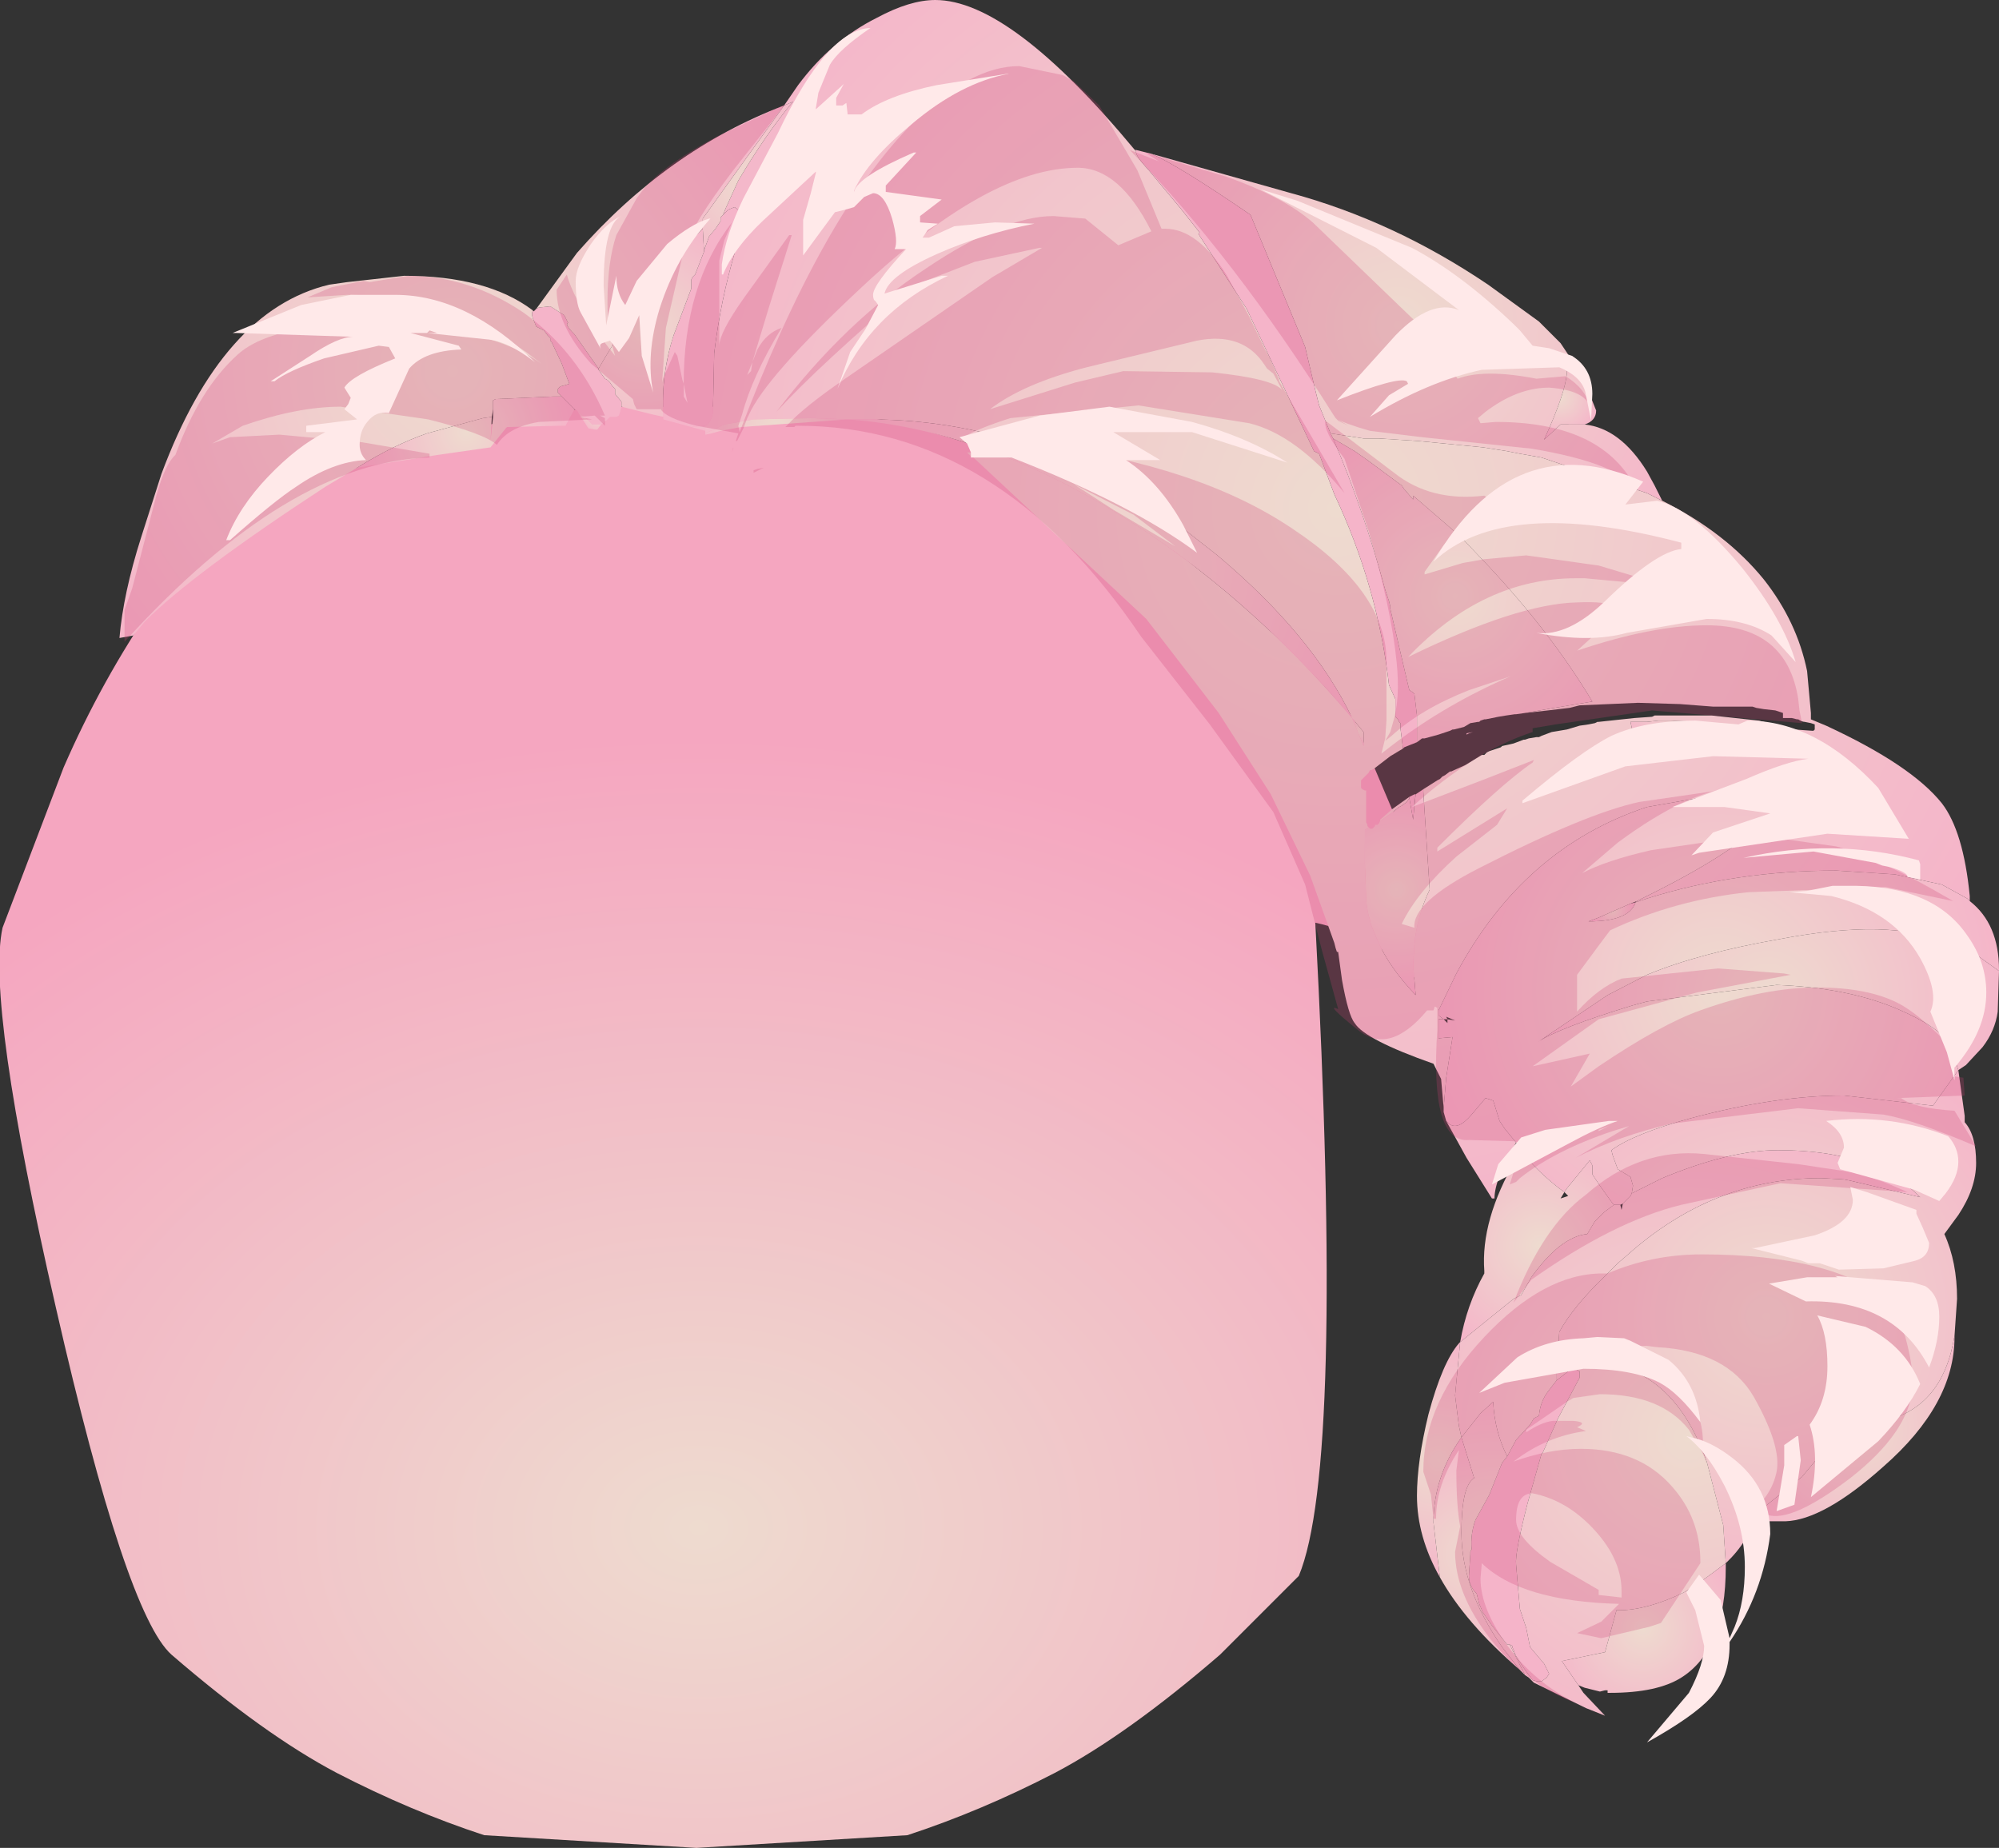<svg xmlns="http://www.w3.org/2000/svg" xmlns:ffdec="https://www.free-decompiler.com/flash" xmlns:xlink="http://www.w3.org/1999/xlink" ffdec:objectType="frame" width="78.65" height="72.7"><rect width="100%" height="100%" fill="#333333" stroke="none"/><use ffdec:characterId="1" xlink:href="#a" width="78.65" height="72.7"/><defs><radialGradient id="b" cx="0" cy="0" r="819.2" gradientTransform="matrix(.05 0 0 .038 23.1 6.75)" gradientUnits="userSpaceOnUse" spreadMethod="pad"><stop offset="0" stop-color="#eedbcf"/><stop offset="1" stop-color="#f5a6c0"/></radialGradient><radialGradient id="c" cx="0" cy="0" r="819.2" gradientTransform="translate(48.2 -33.35)scale(.036)" gradientUnits="userSpaceOnUse" spreadMethod="pad"><stop offset="0" stop-color="#eedbcf"/><stop offset="1" stop-color="#f5b4c9"/></radialGradient><radialGradient id="d" cx="0" cy="0" r="819.2" gradientTransform="translate(62.55 -24.6)scale(.004)" gradientUnits="userSpaceOnUse" spreadMethod="pad"><stop offset="0" stop-color="#eedbcf"/><stop offset="1" stop-color="#f5b4c9"/></radialGradient><radialGradient id="e" cx="0" cy="0" r="819.2" gradientTransform="translate(50.6 -40.55)scale(.016)" gradientUnits="userSpaceOnUse" spreadMethod="pad"><stop offset="0" stop-color="#eedbcf"/><stop offset="1" stop-color="#f5b4c9"/></radialGradient><radialGradient id="f" cx="0" cy="0" r="819.2" gradientTransform="translate(63.25 -14.4)scale(.014)" gradientUnits="userSpaceOnUse" spreadMethod="pad"><stop offset="0" stop-color="#eedbcf"/><stop offset="1" stop-color="#f5b4c9"/></radialGradient><radialGradient id="g" cx="0" cy="0" r="819.2" gradientTransform="translate(25 -46.05)scale(.005)" gradientUnits="userSpaceOnUse" spreadMethod="pad"><stop offset="0" stop-color="#eedbcf"/><stop offset="1" stop-color="#f5b4c9"/></radialGradient><radialGradient id="h" cx="0" cy="0" r="819.2" gradientTransform="translate(13.4 -38.75)scale(.021)" gradientUnits="userSpaceOnUse" spreadMethod="pad"><stop offset="0" stop-color="#eedbcf"/><stop offset="1" stop-color="#f5b4c9"/></radialGradient><radialGradient id="i" cx="0" cy="0" r="819.2" gradientTransform="translate(20.9 -40.35)scale(.006)" gradientUnits="userSpaceOnUse" spreadMethod="pad"><stop offset="0" stop-color="#eedbcf"/><stop offset="1" stop-color="#f5b4c9"/></radialGradient><radialGradient id="j" cx="0" cy="0" r="819.2" gradientTransform="translate(26.15 -36.6)scale(.004)" gradientUnits="userSpaceOnUse" spreadMethod="pad"><stop offset="0" stop-color="#eedbcf"/><stop offset="1" stop-color="#f5b4c9"/></radialGradient><radialGradient id="k" cx="0" cy="0" r="819.2" gradientTransform="translate(38.9 -31)scale(.015)" gradientUnits="userSpaceOnUse" spreadMethod="pad"><stop offset="0" stop-color="#eedbcf"/><stop offset="1" stop-color="#f5b4c9"/></radialGradient><radialGradient id="l" cx="0" cy="0" r="819.2" gradientTransform="translate(13.95 -36.35)scale(.005)" gradientUnits="userSpaceOnUse" spreadMethod="pad"><stop offset="0" stop-color="#eedbcf"/><stop offset="1" stop-color="#f5b4c9"/></radialGradient><radialGradient id="m" cx="0" cy="0" r="819.2" gradientTransform="translate(19.15 -37.05)scale(.001)" gradientUnits="userSpaceOnUse" spreadMethod="pad"><stop offset="0" stop-color="#eedbcf"/><stop offset="1" stop-color="#f5b4c9"/></radialGradient><radialGradient id="n" cx="0" cy="0" r="819.2" gradientTransform="matrix(0 0 0 0 0 0)" gradientUnits="userSpaceOnUse" spreadMethod="pad"><stop offset="0" stop-color="#eedbcf"/><stop offset="1" stop-color="#f5b4c9"/></radialGradient><radialGradient id="o" cx="0" cy="0" r="819.2" gradientTransform="translate(52.85 -29.9)scale(.01)" gradientUnits="userSpaceOnUse" spreadMethod="pad"><stop offset="0" stop-color="#eedbcf"/><stop offset="1" stop-color="#f5b4c9"/></radialGradient><radialGradient id="p" cx="0" cy="0" r="819.2" gradientTransform="translate(56.95 -37.7)scale(.002)" gradientUnits="userSpaceOnUse" spreadMethod="pad"><stop offset="0" stop-color="#eedbcf"/><stop offset="1" stop-color="#f5b4c9"/></radialGradient><radialGradient id="q" cx="0" cy="0" r="819.2" gradientTransform="translate(50.55 -18.35)scale(.005)" gradientUnits="userSpaceOnUse" spreadMethod="pad"><stop offset="0" stop-color="#eedbcf"/><stop offset="1" stop-color="#f5b4c9"/></radialGradient><radialGradient id="r" cx="0" cy="0" r="819.2" gradientTransform="translate(59.05 -17.5)scale(.001)" gradientUnits="userSpaceOnUse" spreadMethod="pad"><stop offset="0" stop-color="#eedbcf"/><stop offset="1" stop-color="#f5b4c9"/></radialGradient><radialGradient id="s" cx="0" cy="0" r="819.2" gradientTransform="translate(65.15 -14.05)scale(.012)" gradientUnits="userSpaceOnUse" spreadMethod="pad"><stop offset="0" stop-color="#eedbcf"/><stop offset="1" stop-color="#f5b4c9"/></radialGradient><radialGradient id="t" cx="0" cy="0" r="819.2" gradientTransform="translate(49.05 -24.55)scale(.001)" gradientUnits="userSpaceOnUse" spreadMethod="pad"><stop offset="0" stop-color="#eedbcf"/><stop offset="1" stop-color="#f5b4c9"/></radialGradient><radialGradient id="u" cx="0" cy="0" r="819.2" gradientTransform="translate(56.2 -4.35)scale(.006)" gradientUnits="userSpaceOnUse" spreadMethod="pad"><stop offset="0" stop-color="#eedbcf"/><stop offset="1" stop-color="#f5b4c9"/></radialGradient><radialGradient id="v" cx="0" cy="0" r="819.2" gradientTransform="translate(57.15 -6.35)scale(0)" gradientUnits="userSpaceOnUse" spreadMethod="pad"><stop offset="0" stop-color="#eedbcf"/><stop offset="1" stop-color="#f5b4c9"/></radialGradient><radialGradient id="w" cx="0" cy="0" r="819.2" gradientTransform="translate(65.1 -1.55)scale(.015)" gradientUnits="userSpaceOnUse" spreadMethod="pad"><stop offset="0" stop-color="#eedbcf"/><stop offset="1" stop-color="#f5b4c9"/></radialGradient><radialGradient id="x" cx="0" cy="0" r="819.2" gradientTransform="translate(62 3.2)scale(.017)" gradientUnits="userSpaceOnUse" spreadMethod="pad"><stop offset="0" stop-color="#eedbcf"/><stop offset="1" stop-color="#f5b4c9"/></radialGradient><radialGradient id="y" cx="0" cy="0" r="819.2" gradientTransform="translate(52.2 4.1)scale(.006)" gradientUnits="userSpaceOnUse" spreadMethod="pad"><stop offset="0" stop-color="#eedbcf"/><stop offset="1" stop-color="#f5b4c9"/></radialGradient><radialGradient id="z" cx="0" cy="0" r="819.2" gradientTransform="translate(59.35 -5.95)scale(0)" gradientUnits="userSpaceOnUse" spreadMethod="pad"><stop offset="0" stop-color="#eedbcf"/><stop offset="1" stop-color="#f5b4c9"/></radialGradient><radialGradient id="A" cx="0" cy="0" r="819.2" gradientTransform="translate(68.65 2.85)scale(.007)" gradientUnits="userSpaceOnUse" spreadMethod="pad"><stop offset="0" stop-color="#eedbcf"/><stop offset="1" stop-color="#f5b4c9"/></radialGradient><radialGradient id="B" cx="0" cy="0" r="819.2" gradientTransform="translate(60.25 10.7)scale(.005)" gradientUnits="userSpaceOnUse" spreadMethod="pad"><stop offset="0" stop-color="#eedbcf"/><stop offset="1" stop-color="#f5b4c9"/></radialGradient><radialGradient id="C" cx="0" cy="0" r="819.2" gradientTransform="translate(54.35 7.15)scale(.008)" gradientUnits="userSpaceOnUse" spreadMethod="pad"><stop offset="0" stop-color="#eedbcf"/><stop offset="1" stop-color="#f5b4c9"/></radialGradient><radialGradient id="D" cx="0" cy="0" r="819.2" gradientTransform="translate(53.7 7.8)scale(.006)" gradientUnits="userSpaceOnUse" spreadMethod="pad"><stop offset="0" stop-color="#eedbcf"/><stop offset="1" stop-color="#f5b4c9"/></radialGradient><g id="a" fill-rule="evenodd"><path fill="url(#b)" d="M20.3-37.35h5.35q3.85 0 8.65 1.65 4.7 1.6 7.2 3.7l4.9 4.2 2.45 2.7 1.65 3.9q1 2.65 1.55 6.3l.1 1.05-1.35-1.55q-1.45-1.2-3.45-1.65 1.15 21.4-.65 25.7l-3.1 3.1q-3.65 3.15-6.5 4.65-2.9 1.5-5.8 2.45l-8.3.5-8.35-.5q-2.9-.95-5.8-2.45-2.85-1.5-6.5-4.65Q.55 10.15-2.2-1.9q-2.75-12-2.1-14.95l2.4-6.3q1.5-3.45 3.6-6.5L4.45-32q2.5-2.1 7.2-3.7 4.8-1.65 8.65-1.65" transform="translate(4.4 53.35)"/><path fill="url(#c)" d="M26.45-49.2 27-50q1.3-1.75 3.1-2.65 1.3-.7 2.3-.7 2.95 0 7.85 5.9l.05.05q-.05.15.5.75l1.25 1.5.75.95-.05.05 1.9 2.95 2.65 5.6.2.1.6 1.6q1.7 3.6 2.15 7.5l.25.55v.7l.1.1.05.1.05.05v.2l.1.8-.5.3-.65.5-.1.05h-.05l-.05.1-.05.05-.1.1-.05.05-.1.1v.3l.05.05.1.05h.05V-21l.05.1v.05l.05.05-.15.1v1.3l.05 1.3q0 .45.15.95l.05.2.25.6q.45 1.05 1.5 2.15l-.1-1.2.05-.8q.1-1.1.6-2.15l-.25-3.85v-.1l.55-.35.1-.05.1-.1.1-.05.2-.15h.05l.55-.25.65-.4h.1l.05-.05.05-.05.1-.05.3-.1.15-.05.05-.05.45-.1.4-.15h.05l.15-.05.3-.05h.1l.1-.05.4-.15.3-.05.3-.05.5-.15.35-.05.25-.05.1-.05h.05l1.4-.15.7-.05.1-.05h2.25l1.85.2.2.05.45.15.75.15.7.05h.05l.05-.05v-.2l-.15-.05-.25-.05q-.1 0-.25-.1h-.05l-.2-.05h-.35v-.2l-.3-.1-.45-.05-.3-.05-.15-.05H63l-1.3-.1-1.65-.05-2.3.1-.4.1-.85.1-.9.1 1.15-.2 1.5-.25q-1.65-2.75-4.2-5.45l-.95-1-.05-.05-1.85-1.6v.15l-.05-.05-.25-.3-.05-.05-.1-.15-1.35-1-.5-.35-.85-.5-.1-.2 1.3.2h.6l1.55.1 2.55.25.95.15.5.1.85.15 4.15 1.4.6.3q2.5 1.25 4 3.1 1.3 1.65 1.7 3.6l.15 1.65v.25l.6.25q3.35 1.55 4.55 3.05.85 1.1 1.1 3.65v.2L73-18l-1-.55-1.85-.4-2.3-.15q-3.95 0-7.45 1.1l-.45.15.05-.05.4-.2q3.25-1.6 4.65-2.95l.85-1 .15-.25H64.4l-4 .7q-4.85 1.6-7.5 6.55l-.7 1.45v.2l.2.15h-.2v.75l.55-.05-.25 1.6-.1 1.2-.1-1.15-.3-.6q-2.7-.95-3.1-1.6-.25-.3-.5-1.7l-.15-1.1h-.05l-.05-.15-.05-.2-.95-2.65-1.55-3.2-2.05-3.2L40.7-29l-6.8-6.35-.1-.05-.15-.15h1.05q2.45.9 4.95 2.45 4.95 3.05 9.15 8-1.55-3.25-5.3-6.4l-1.85-1.45L40-34l-3.05-1.5q-3.45-1.35-7.15-1.35h-.85l-1.45-.05-2.25.05-1.15.2-.65.3-.1.05v-.3l.1-.05.15-.25.05-.2.05-2.35q.25-2.1.85-4.1l.15-.65q.35-.65-.2-1l-.25.1-.2.2.1-.25.5-1.1q1.1-1.85 2.15-3.1zm28.8 40.8q-.85 1.45-.85 2.2h-.1l-1-1.6-.8-1.45.1.1q.35.3.9-.35l.55-.65.3.1.25.8.2.3zM48.8-25.1l.45 1.1v-.55zm12.55.1h-.5l-.45.05h-.65l.1.45.55-.05 1.75-.15h.35l2.9.55-1.15-.5-.15-.05-1.6-.25zM49.9-21.05v-.05l.4-.35.05-.05.35-.25.35-.25v.05l-.1.15-.2.15-.1.05-.25.2z" transform="translate(4.4 53.35)"/><path fill="url(#d)" d="m61.35-25 1.15.05 1.6.25.15.05 1.15.5-2.9-.55h-.35l-1.75.15-.55.05-.1-.45h.65l.45-.05z" transform="translate(4.4 53.35)"/><path fill="url(#e)" d="M40.25-47.45h.05v.05zm.65.15 5.5 1.55q4.05 1.1 7.75 3.6l2 1.45.7.7.15.15.3.45q0 .15.15.05l-.2.6v.05q-.05.8-.9 2.65l.65-.6h.95q1.4.15 2.45 1.85l.3.55.3.6-.6-.3-4.15-1.4-.85-.15-.5-.1-.95-.15L51.4-36l-1.55-.1h-.6l-1.3-.2-.45-1.1-.15-.6-.4-1.7-2.15-5.2q-2.85-1.95-3.9-2.4" transform="translate(4.4 53.35)"/><path fill="url(#f)" d="m40.3-47.45.6.15q1.05.45 3.9 2.4l2.15 5.2.4 1.7.15.6.45 1.1.1.2q1.2 2.8 2.05 5.95l.1.3.05.15.05.2v.1l.7 3 .05.2.15.1.05.05.1.85v1.05l-.5.2-.05.05-.1-.8v-.2l-.05-.05-.05-.1-.1-.1v-.7l-.25-.55q-.45-3.9-2.15-7.5l-.6-1.6-.2-.1-2.65-5.6-1.9-2.95.05-.05-.75-.95-1.25-1.5q-.55-.6-.5-.75zM73.1-17.9q1.15.9 1.15 2.7v.05l-1.05-.75-1.1-.35q-2.05-1-6.5-.15-3.15.55-5.2 1.4l-1.55.8-2.75 1.85q.8-.55 3.75-1.45l.55-.15 5.1-.65q2.7.1 4.65.9 1.9.8 2.2 1.55l.3.9-1 1.4-3.5-.4q-2.7 0-6.05.9-2.2.6-3.1 1.25l.05.2.2.55.25.15.25.15.1.35-.05.3-.05.1-.15.15-.15.15-.1.05h-.25L59.05-6l-.5-.7-.3-.45v-.35l-.1-.2-.9 1.1-.1.15q-.7-.5-1.4-1.25l-.3-.35.05-.05-.25-.3-.45-.55-.2-.3-.25-.8-.3-.1-.55.65q-.55.65-.9.35l-.1-.1-.1-.35v-.15l.1-1.2.25-1.6-.55.05v-.75h.2l-.2-.15v-.2l.7-1.45q2.65-4.95 7.5-6.55l4-.7h1.65l-.15.25-.85 1q-1.4 1.35-4.65 2.95l-.4.2-.25.1-1.25.55-.4.15q1.6 0 1.85-.75l.45-.15q3.5-1.1 7.45-1.1l2.3.15 1.85.4 1 .55zM22.8-36.55l-1.1-.3v-.1q-.1-1.65.4-3.2l.7-1.85v-.35l.05-.1.1-.1.35-.9v-.05l.2-.55.25-.3.2-.3v-.15l.1-.1.2-.2.25-.1q.55.35.2 1l-.15.65q-.6 2-.85 4.1l-.05 2.35-.05.2-.15.25-.1.05zm-2.75-.8-.05.2-.05.15-.1.05h-.25l-.05.05-.1.1h-.05l-.05.1-.1.05h-.35l-.2-.2-.4-.35-.1-.05-.5-.5-.15-.15v-.15l.1-.1.2-.05.15-.05-.3-.8-.4-.85-.05-.05v-.1l-.1-.1-.15-.2-.3-.15-.1-.25q-.1-.2-.05-.35v-.05l.05.05.1-.1.1-.05.45-.05.55.35.15.3q-.15.05.25.45l.95 1.35v.05l.25.35.1.05.1.1.1.15.1.1v.2l.25.3v.2m31 15.4V-22l.2-.1v.45l-.05.55zm1.8 8.75-.35-.15.05.1zm-.45-.05.15.15v-.15zm2.5 17.2.35-.65.55-.6.15-.25.2-.1q.05-.55.35-.95l.35-.45.65-.5.15.1.1.05v.25l-.85 1.6-.6 1.35-.05.05-.55 1.95q-.5 1.95-.45 2.4l.15 1.75.25.75.15.75.55.65.2.4-.1.15-.2.15h-.15l-.2-.05-.4-.55-.25-.4-.05-.1-.05-.15-.05-.1v-.05l-.1-.05h-.1l-.6-.75-.35-.5-.15-.35-.1-.4q-.35-.35-.3-.8l.05-.75v-.1l.05-.1q-.05-.6.15-1.15l.55-1 .5-1.25z" transform="translate(4.4 53.35)"/><path fill="url(#g)" d="m26.45-49.2.35-.15q-1.05 1.25-2.15 3.1l-.5 1.1-.1.25-.1.1v.15l-.2.3-.25.3-.2.55v.05l-.05-.9v-.4z" transform="translate(4.4 53.35)"/><path fill="url(#h)" d="m9.65-34.95-1.25.75q-5.2 3.4-7.1 5.3l-.45.55-.55.1q.15-1.75.85-3.95l.8-2.5q2.4-6.45 6.6-7.45l.7-.1 2.25-.25q3.25 0 5.05 1.35v.05q-.05.15.05.35l.1.25.3.15.15.2.1.1v.1l.05.05.4.85.3.8-.15.05-.2.05-.1.1v.15l.15.15h-.35l-2.25.1-.1.05v.35l-.05.3-.35.05-2.2.6q-1.3.45-2.75 1.35m7.05-6.25 1.6-2.2q3.55-4.05 8.15-5.8l-3.2 4.45v.4q-2 1.9-4.1 5.5l-.95-1.35q-.4-.4-.25-.45l-.15-.3-.55-.35-.45.05z" transform="translate(4.4 53.35)"/><path fill="url(#i)" d="m23.35-36.4-.55-.15.55-.05zm-1.65-.55-.45-.1-1.2-.3v-.2l-.25-.3v-.2l-.1-.1-.1-.15-.1-.1-.1-.05-.25-.35v-.05q2.1-3.6 4.1-5.5l.05.9-.35.9-.1.1-.05.1v.35l-.7 1.85q-.5 1.55-.4 3.2" transform="translate(4.4 53.35)"/><path fill="url(#j)" d="m28.95-36.85-4.2.3-.8.15-.35.1-.25.05v-.05l.1-.05.65-.3 1.15-.2 2.25-.05z" transform="translate(4.4 53.35)"/><path fill="url(#k)" d="M34.7-35.55q-2.9-1.1-5.75-1.3h.85q3.7 0 7.15 1.35L40-34l1.65 1.05 1.85 1.45q3.75 3.15 5.3 6.4-4.2-4.95-9.15-8-2.5-1.55-4.95-2.45" transform="translate(4.4 53.35)"/><path fill="url(#l)" d="m18.2-37.25-.35.65h-.25l-2.05.05-.05.05-.6.75-2.1.3-3.15.5q1.45-.9 2.75-1.35l2.2-.6.35-.05-.05.95.1-.95v-.65l.1-.05 2.25-.1h.35z" transform="translate(4.4 53.35)"/><path fill="url(#m)" d="m19.25-36.65-.15.2H19l-.25-.05-.45-.7.4.35.2.2h.35" transform="translate(4.4 53.35)"/><path fill="url(#n)" d="m55.6-25.3.9-.1.85-.1.4-.1 2.3-.1 1.65.05 1.3.1h1.55l.15.05.3.05.45.05.3.1v.2h.35l.2.05h.05q.15.1.25.1l.25.05.15.05v.2l-.05.05h-.05l-.7-.05-.75-.15-.45-.15-.2-.05-1.85-.2H60.7l-.1.05-.7.05-1.4.15h-.05l-.1.05-.25.05-.35.05-.5.15-.3.05-.3.05-.4.15-.1.05h-.1l-.3.05-.15.05h-.05l-.4.15-.45.1-.05.05-.15.05-.3.1-.1.05-.05.05-.05.05h-.1l-.65.4-.55.25h-.05l-.2.15-.1.05-.1.1-.1.05-.55.35-.3.2h-.05l-.2.1-.35.25-.35.25-.05.05-.4.35v.05l-.05.1-.05.05h-.1v.05l-.1.1h-.1l-.05-.05-.05-.05v-.05l-.05-.1v-1.25h-.05l-.1-.05-.05-.05v-.3l.1-.1.05-.05.1-.1.05-.05.05-.1h.05l.1-.05.65-.5.5-.3.05-.05.5-.2.2-.15h.1l.55-.15.45-.15.1-.05h.05l.4-.1.25-.15.3-.05h.05l.05-.05.15-.05h.05l.5-.1.3-.05.35-.05h.05zm-2.2.8.15-.05-.25.05v.05z" transform="translate(4.4 53.35)"/><path fill="url(#o)" d="m48.05-36.1.85.5.5.35 1.35 1 .1.15.05.05.25.3.05.05v-.15l1.85 1.6.05.05.95 1q2.55 2.7 4.2 5.45l-1.5.25-1.15.2-.35.05h-.05l-.35.05-.3.05-.5.1H54l-.15.05-.05.05h-.05l-.3.05-.25.15-.4.1h-.05l-.1.05-.45.15-.55.15h-.1l-.2.15v-1.05l-.1-.85-.05-.05-.15-.1-.05-.2-.7-3v-.1l-.05-.2-.05-.15-.1-.3q-.85-3.15-2.05-5.95m5.35 11.6-.1.05v-.05l.25-.05zm-2.15 2.4h.05l-.05.45v-.45" transform="translate(4.4 53.35)"/><path fill="url(#p)" d="m57.45-39.35.35.65.6 1.5q0 .4-.45.55H57l-.65.6q.85-1.85.9-2.65v-.05z" transform="translate(4.4 53.35)"/><path fill="url(#q)" d="M51.6-22.3v.1l.25 3.85q-.5 1.05-.6 2.15l-.05.8.1 1.2q-1.05-1.1-1.5-2.15l-.25-.6-.05-.2q-.15-.5-.15-.95l-.05-1.3v-1.3l.15-.1.05.05h.1l.1-.1v-.05h.1l.05-.05.05-.1.5-.35.25-.2.1-.05.2-.15.1-.15.15.85.05-.55.05-.45z" transform="translate(4.4 53.35)"/><path fill="url(#r)" d="M59.95-17.85q-.25.75-1.85.75l.4-.15 1.25-.55z" transform="translate(4.4 53.35)"/><path fill="url(#s)" d="m74.25-15.15-.05 1.6q-.1.75-.6 1.4l-.65.7-.3.2-.3-.9q-.3-.75-2.2-1.55-1.95-.8-4.65-.9l-5.1.65-.55.15q-2.95.9-3.75 1.45l2.75-1.85 1.55-.8q2.05-.85 5.2-1.4 4.45-.85 6.5.15l1.1.35z" transform="translate(4.4 53.35)"/><path fill="url(#t)" d="m48.8-25.1.45.55v.55z" transform="translate(4.4 53.35)"/><path fill="url(#u)" d="M53.05-.55Q53.3-2 54-3.25v-.1q-.15-2 1.25-4.4l.2-.3.3.35q.7.75 1.4 1.25l.1-.15.9-1.1.1.2v.35l.3.45.5.7.05.05-.4.3-.35.35-.3.5q-1.05.1-2.2 1.7l-.4.7-.3.15zm4.1-5.9L57-6.2l.3-.1z" transform="translate(4.4 53.35)"/><path fill="url(#v)" d="m57.15-6.45.15.15-.3.1z" transform="translate(4.4 53.35)"/><path fill="url(#w)" d="m72.65-11.25.25 1.8v.25q.45.5.45 1.6 0 1-.7 2.05l-.55.75q.5 1.1.5 2.55L72.5-.8q-.45 2.8-2.75 3.35l-2.35 1.1-.15.2-.75.9-1.75 1.4q-.35 1.15-1.25 2l-.1-1.5-.65-2.5Q61.35.25 58.1.25h-.3l-.15.3-.15-.1-.65.5V.4l.1-1.35q.55-1 1.8-2.2l.5-.5.35-.3Q63-7 67.25-7l.9.05.25.05 2.75.65q-.8-.8-1.9-1.25-1.55-.6-3.7-.6-1.9 0-4.55 1.1l-1.2.6.05-.3-.1-.35-.25-.15-.25-.15-.2-.55-.05-.2q.9-.65 3.1-1.25 3.35-.9 6.05-.9l3.5.4z" transform="translate(4.4 53.35)"/><path fill="url(#x)" d="m57.7 12.95.2.3.85.9-.75-.3-2.05-1-.2-.2-.15-.1-.6-1.2.1.05v.05l.05.1.05.15.05.1.25.4.4.55.2.05h.15l.2-.15.1-.15-.2-.4-.55-.65-.15-.75-.25-.75-.15-1.75q-.05-.45.45-2.4l.55-1.95.05-.05.6-1.35.85-1.6V.6l-.1-.05.15-.3h.3q3.25 0 4.65 3.9l.65 2.5.1 1.5-1.15.85-.5.3q-1.45.7-2.55.7h-.1l-.45 1.65-1.7.35zm1.4-18.9h.25l.05.2.05-.25.15-.15.15-.15.05-.1L61-7q2.65-1.1 4.55-1.1 2.15 0 3.7.6 1.1.45 1.9 1.25L68.4-6.9l-.25-.05-.9-.05Q63-7 59.6-3.95l-.35.3-.5.5q-1.25 1.2-1.8 2.2L56.85.4v.55l-.35.45q-.3.4-.35.95l-.2.1-.15.25-.55.6-.35.65q-.5-1-.55-2.15l-.5.45-.75.95-.1-.45-.15-1.2.2-2.1 2.1-1.7.3-.15.4-.7q1.15-1.6 2.2-1.7l.3-.5.35-.35z" transform="translate(4.4 53.35)"/><path fill="url(#y)" d="M52.25 8.7q-.9-1.6-.9-3.2 0-1.35.45-3.2Q52.35.25 53-.5l.05-.05-.2 2.1.15 1.2.1.45Q52 4.75 52 6.55z" transform="translate(4.4 53.35)"/><path fill="url(#z)" d="m59.35-5.95.1-.05-.05.25z" transform="translate(4.4 53.35)"/><path fill="url(#A)" d="M72.5-.8v.05q0 2.65-2.8 5.1-2.35 2.1-3.85 2.15h-1.1v-.35l1.75-1.4.75-.9.15-.2 2.35-1.1Q72.05 2 72.5-.8" transform="translate(4.4 53.35)"/><path fill="url(#B)" d="M63.5 8.15v.15q0 3.25-1.75 4.35-.95.6-2.8.6h-.1v-.1h-.1l-.2.05-.6-.15-.25-.1-.65-.95 1.7-.35.45-1.65h.1q1.1 0 2.55-.7l.5-.3z" transform="translate(4.4 53.35)"/><path fill="url(#C)" d="m55.6 12.55-.2-.2-.7-.9q-1.6-2.3-1.6-4.5 0-1.85.5-2.15l-.5-1.6.75-.95.5-.45q.05 1.15.55 2.15l-.2.25-.5 1.25-.55 1q-.2.55-.15 1.15l-.05.1v.1l-.05.75q-.05.45.3.8l.1.4.15.35.35.5.6.75h.1z" transform="translate(4.4 53.35)"/><path fill="url(#D)" d="M55.4 12.35q-2.15-1.85-3.15-3.65L52 6.55q0-1.8 1.1-3.35l.5 1.6q-.5.3-.5 2.15 0 2.2 1.6 4.5z" transform="translate(4.4 53.35)"/><path fill="#cd4076" fill-opacity=".251" d="m41.8 2.95.1.05.35.2 1 .95 1.5 2.55.95 2.3h.15q1.25 0 2.4 1.8l.85 1.55.7 1.45.15.25.4.95-.05-.05 2.6 4.45q-1.9-2.3-3.75-2.75l-4.35-.7-5.05.5q-1.25.4-1.85.75l.9.3h2.1q6.25.8 9.95 3.3 3.7 2.45 3.7 5.2v2.35l-.05.7-.15.6.45-.35q2.1-1.6 4.65-2.7l-1.65.55q-1.9.75-3.05 1.8l-.25.2.2-.35.1-.35q.3-.95.15-2.4-.2-2.05-1.1-5.15l-.95-2.85q-.85-1.1-.75-1.5l2.7 2.05q1.45 1.15 3.55.9l.15.1-1.75 1.85-.75 1.05v.1l1.5-.45.85-.15 1.65-.15 2.85.4 2 .6.15.15-2.7-.25H62q-3.65 0-6.6 3.1 4.3-2.1 6.65-2.15 2.35-.1 1.15.85l-1.15 1.05q2.95-1 5.1-1 3.15 0 3.6 2.9l.05.45.05.25.05.25-5.9-.5-3.8.55-.9.15v.15q-2.3.75-4.75 2.95l2.75-1.05 2.05-.8-.05.1q-1.25.85-3.75 3.35v.15l2.75-1.7-.4.65-1.6 1.25q-1.55 1.4-2.15 2.65l.5.15q-.1-1 2.55-2.35 4.2-2.15 6.3-2.6l3.8-.55q-1.8.05-4.65 2.15l-1.4 1.2q.95-.5 2.7-.9l4.1-.6 3.2.45q1.6.45 3.9 1.75l.7.4-2.65-.55-5.4.2q-2.9.3-5.45 1.5l-.45.6-.85 1.15v1.45q.85-.95 1.75-1.3l3.8-.4 2.6.2.25.05-3.7.7-3.85 1.05-2.6 1.85 2.25-.5-.75 1.3 1.1-.8q2.45-1.65 4-2.2 2.5-.9 4.6-.9 1.95 0 3.15.6.9.45 2.25 1.9v1l.35.05.05.7-2.65.1h.15q.5.4 2.1.5l.85 1.4q-2.45-1.05-3.65-1.25l-3.35-.25-4.95.6q-2.15.5-3.8 1.35l2.1-1.25-.65.2q-2.25.75-3.65 1.85l-.15.15-.25.1.25-.8.3-.65-.05-.05-.3-.2-1.8-.05q-1.55.15-1.25-4.35v-.85l-.1-.05-.05.15h-.25q-1.5 1.8-2.75.75-1.3-1.05-.75-.8L52 37.35l-.65-2.55-1.25-2.85-2.5-3.45-2.7-3.45q-5.6-8.3-13.5-8.3h-.1l-.05.05h-.35l.1-.1q.65-.7 2.25-1.8l5.8-4L41 9.75h-.1l-2.55.55-2.45.95q-3.65 3.1-5.35 4.95 2.7-3.55 5.9-5.65 3.05-2.05 5-2.05l1.25.1L44 9.65l1.3-.55q-1.25-2.5-2.9-2.5-3.5 0-8.55 4.75-3.75 3.5-4.4 5l-.05.1-.15.4-.1.2-.15.3h-.05l.1-.3-1.65-.3q-1.2-.3-1.4-.65h-.95l-.1-.2-.05-.2-1.65-1.4q-1.35-1.5-1.35-2.9l.4-.6q.25.9 1.2 2.3l.7.9q-.3-1-.3-2.1 0-1.6.35-2.65l.8-1.45.3-.4q.9-1 2.9-2.05L30.9 4.1l-2.05 2.6q-1.6 2.1-1.95 3.15l-.7 3.05-.15 2.15.05-.2.45-1 .1.15.2.95.05.15q0-3.9 1.9-6.35l-.3.7-.2.8v3.35q0-.5.95-1.85l1.8-2.5h.1l-.9 2.85-.65 2.15.2-.5q.35-.65.95-.85-1.15 1.9-1.55 3.4l-.15.45.05.25q3.25-8.6 6.85-12.2 2.25-2.2 4.15-2.2zm2.4 11.65 3.5.05q2.4.25 2.75.7l-.35-.65-.25-.2-.1-.15q-.85-1.3-2.65-.95l-4.35 1.05q-2.5.65-3.8 1.65l3.35-1.05zm-17.3.5v.5l.15.25zm17.7 5.15-2.35-1.2 1.55 1 2.45 1.45zM28.85 17.6v.05l-.05.15zm.95.85.25-.05-.4.2v-.1zm-.2-4.2-.2.5.15-.15zm-13.55-3.4q2.4 0 4.55 1.45 2.1 1.5 3.2 4.05h-.2l.2.1v.3l-.15-.15-.25-.25-.6.05.5.1-2.1.1q-1.2.2-1.65.9-.5-.45-2.7-1L13.4 16q-1.7 0-3.85.75l-1.2.7.7-.25 1.95-.1 3.25.3 2.65.45V18q-5.55.15-12 7.25V24l.3-.85.95-3.65q.35-1.25.75-1.6.95-2.6 2.45-3.95t6.05-1.15q3.9.1 5.9 1.5-.35-.25-.6-.45-3.25-2.25-7.05-2.25l-1.55.1.95-.4 1.25-.25.25.05zM61.6 14.8q.8.5.95 1.2-.2-.65-1.6-.75-1.25 0-2.5.95l-.3.25.1.2.6-.05q4.1 0 5.45 2.5l.1.25q-.55-1.1-4.15-1.7l-4.3-.45-2.05-.25q-1.05-.3-1.35-.5l.5.3-.4-.2-.1-.1-.1-.15q-3.9-6.2-8-10.4l1.15.45-.55-.35 3.2.95q2.25.8 3.4 1.8l4.15 4 1.55 2.15q1.05-.4 3.1 0zm1.55 15.45-.25.15.15-.15zM62.9 44.5l.4-.2-.4.15zm-3.35 6.75q1.15-3 2.85-4.25 2.1-1.85 4.65-1.6l3.7.4 2 .3q.75.1 2.3.8l-5-.35-3.9.85q-2.65.65-5.9 2.95zm5.25 1.7h-.1l-1.3.1-.45.2h.2q1.8 0 2.95 1.25.95 1.05.9 2.4l.15.7-.1-.3-.1-.2-.5-.85q-1.1-1.4-3.5-1.4L61.9 55l-.25.15-1.6 1.1v.1q.6-.4 1.05-.45h.8q.6.05.15.25l.35.15q-1.55.2-2.85 1.2 1.4-.5 2.65-.5 2.3 0 3.6 1.5 1.1 1.25 1.1 2.95v.05l-1.55 2.35-.45.15-1.9.45-.95-.2.95-.45.7-.7q-3.85-.1-5.4-1.6l-.05.6q0 1.2 1.1 2.7Q60.4 66.2 62 67q-1.9-.7-3.35-2.5-1.4-1.8-1.4-3.45l.2-1q-.15-.8-.15-2.2l.1-.8q-.9 1.35-.9 2.7h-.1l-.1-.95-.3-.9q0-2.75 2.4-5.3 2.35-2.5 4.65-2.5h.2q1.75-.75 3.7-.75 5.2 0 7.45 1.9l.55 1.3q.35 1.25.3 2.05-.15 1.75-2.45 3.55-2.3 1.75-3.25 1.45l-.65-.15q.8-.6 1-1.55.2-1-.9-2.95-1.05-1.8-3.8-1.95zm3.2 6.3-.4-.1.6.15zm-4.2 3.6v-.25q0-1.35-1.25-2.6-1-1-2.25-1.25-.65 0-.65 1.05 0 .7 1.35 1.65l1.9 1.1v.2z"/><path fill="#ffe9e9" d="m32.65 2.55-.45 1.1-.1.6v.05l1.05-.95.05-.05-.3.55v.3h.25l.15-.1.05.45h.55q1-.75 2.95-1.15l2.8-.45h.05q-1.9.35-3.85 2-1.7 1.4-2.25 2.6v.05q.15-.6 2.35-1.55h.1l-1.2 1.3v.25l2.2.3-.85.65v.25l.7.05-.4.25-.2.3h.25l1-.45 1.6-.15 1.55.05q-2.05.4-3.85 1.2-1.9.85-2.05 1.55l2.25-.7h.25q-3.1 1.45-4.35 4.45l.5-1.45.6-.9.5-.95-.1-.15q-.1-.05-.1-.25 0-.4 1.3-1.8h-.45q.15-.3-.1-1.2-.3-1-.75-1l-.35.15-.4.4-.35.1-.4.1-.7.95-.55.75v-1.4l.3-1.05.2-.8v-.05L30 8.7q-1.15 1.1-1.55 2.1h-.05v-.4q.15-1.15.85-2.6l1.35-2.55q1.95-4.1 3.65-4.15-1.25.85-1.6 1.45m-4.7 6.05q-1.35 1.5-2 3.55-.55 1.8-.25 3.3L25.25 14l-.1-1.6-.4.9-.4.55-.15-.2-.2-.25-.3.1q-.15.05-.05.25l-.8-1.45q-.2-.35-.2-1.25 0-.55.6-1.45.6-.85 1.2-1.1-.7.3-.7 2.75l.1 1.55.4-1.95q0 .7.35 1.15l.45-.95 1.2-1.45q.95-.8 1.65-1zm38.2 13v-.25q-7-1.85-9.75.75 3.15-5.4 8.25-3.15l-.7.9 1.25-.15q1.45.35 3.35 2.65 1.6 2 2.1 3.7L69.7 25q-1-.65-2.55-.65L64 24.9q-1.45.4-3.55 0 1.25.15 2.7-1.25 2-1.95 3-2.05M16.9 13l-.1.1h-.65l1.9.5.1.15q-1.45.05-2.05.75l-.8 1.75q-.5-.1-.85.35-.3.35-.3.9 0 .35.25.6-1.3.05-2.75 1.05-.85.55-2.6 2.1H8.9q.5-1.3 1.65-2.5T12.8 17h-.75v-.25l2-.25-.5-.4.15-.2.1-.25-.25-.4q.25-.45 2-1.15l-.25-.45-.4-.05-2.15.5q-1.45.5-1.95.9h-.15l1.55-1q1.1-.75 1.7-.75l-4.6-.15h-.15l2.7-1.1 1.95-.4h1.75q2.8 0 5.5 2.65-1.1-.85-1.9-.9l-2.35-.25h.4zm21.15 4.45-.3-.25 3.15-.85 2.75-.35 3.25.6q2.2.6 3.75 1.6L46.9 17h-3.1l1.85 1.1H44.3q1.3.85 2.25 2.55l.5 1 .05.1q-2.55-1.9-7.3-3.75h-1.6v-.2zM68.4 28.5l.35-.15q2.7 0 5.15 2.65l1.2 2-3.2-.2-5.05.75-.3.1.85-.9 1.2-.4 1.05-.35-1.8-.25H65.8l2.9-1.1q1.6-.7 2.45-.8l-3.75-.1-3.45.4-4.05 1.45v-.1q2.3-1.95 3.5-2.55 1.3-.6 3.3-.6zM59.8 13l.5.6.65.1.9.3q.8.5.8 1.5l-.05 1.05-.2-1q-.1-.7-1.05-1.1l-3.05.1q-2.1.45-4.4 1.85l.75-.85.75-.45-.05-.1q-.35-.2-2.75.75l2.3-2.55q1.4-1.45 2.5-1l-3.25-2.45-4.55-2.3 1.45.45 4.5 1.85q1.9 1 4 3zm2.5 39.65.55-.05 1.05.05.25.1 1.5.75q1.1.9 1.25 2.45-.85-1.15-1.6-1.55-1.05-.55-3-.55l-3.1.55-1 .4 1.5-1.4q1.1-.7 2.6-.75m1.35-8.55q-.75.25-1.95.9l-3 1.6.25-.8.9-1.05.95-.3 2.5-.35zM75.55 34v.6l-.5-.1q0-.2-.75-.4l-.25-.05-.25-.1-2.45-.45-2.75.25q3.55-.8 6.9.1zm-4.8 22.5.1.95-.25 1.75-.7.25.3-1.8v-.8l.5-.35zm.75-4.75 1.9.45q1.55.75 2.15 2.25-.55 1.1-1.65 2.25l-2.65 2.2q.35-1.65-.05-2.85.7-.95.7-2.3 0-1.3-.4-2m.8-1.5-.1-.05 3.05.25.5.15q.55.35.55 1.2 0 .95-.4 2-1.4-2.7-4.85-2.6l-1.45-.7 1.2-.2.3-.05zm.5-3.55.65.2 1.95.7v.15l.25.55.25.6q0 .55-.55.7l-1.25.3-1.75.05-.75-.25h-.45l-.25-.1-2-.5h.15l2.35-.5q1.5-.5 1.5-1.4zm-.4-.7-.1-.25.25-.6q0-.6-.7-1.05 2.5-.3 4.8.6.4.45.4 1 0 .6-.5 1.25l-.25.3-1-.45zm5-9.2q.75 1.05.75 2.25 0 1.5-1.25 2.95v.5l-.3-1.1-.65-1.6q.35-.75-.4-2.1-1.05-1.85-3.5-2.45l-1.65-.15.7-.05 1-.2h.95q3.05.05 4.35 1.95M66.35 56.5l.2.05q.75.15 1.6.8 1.5 1.15 1.5 3-.3 2.35-1.6 4.25v.1q0 1.3-.75 2.1-.7.75-2.5 1.75l1.65-1.95q.6-1.15.6-1.85l-.35-1.4-.35-.7.5-.7.85 1 .35 1.5.2-.45q.4-1 .4-2.35 0-1.6-.8-3.2-.7-1.35-1.5-1.95"/></g></defs></svg>
